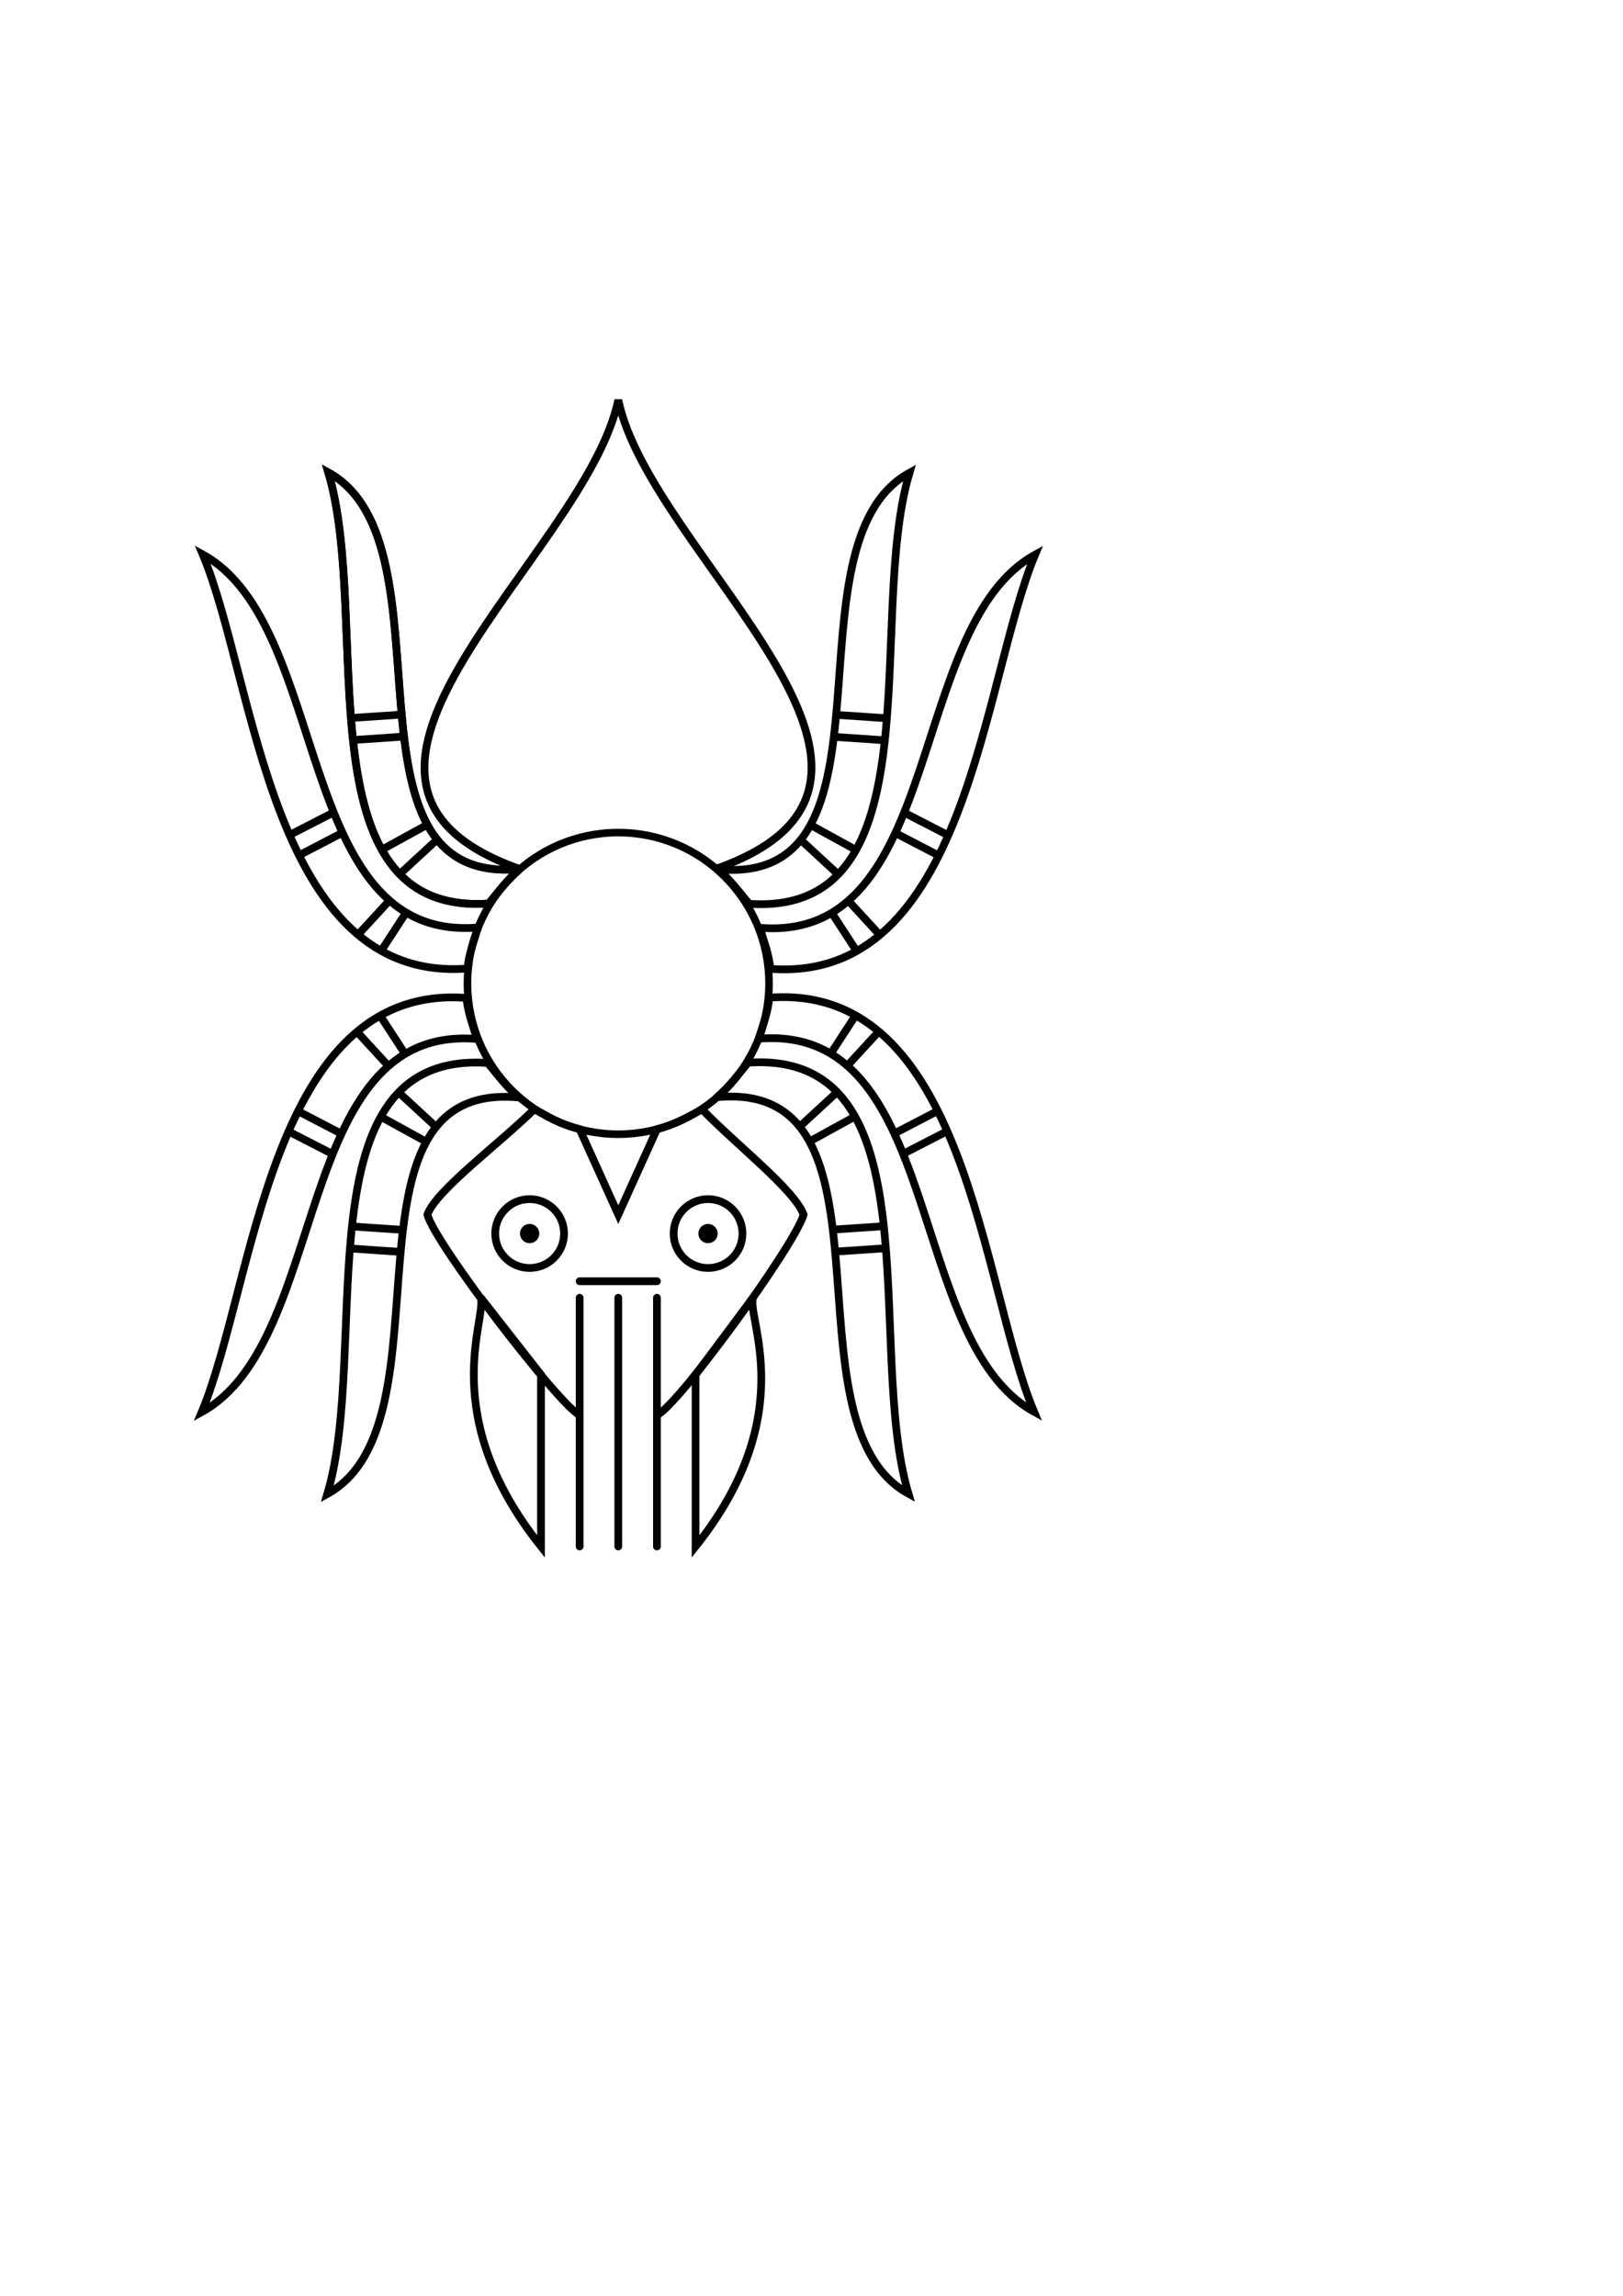 <?xml version="1.0" encoding="UTF-8" standalone="no"?>
<!-- Created with Inkscape (http://www.inkscape.org/) -->

<svg
   xmlns:dc="http://purl.org/dc/elements/1.1/"
   xmlns:cc="http://creativecommons.org/ns#"
   xmlns:rdf="http://www.w3.org/1999/02/22-rdf-syntax-ns#"
   xmlns:svg="http://www.w3.org/2000/svg"
   xmlns="http://www.w3.org/2000/svg"
   xmlns:sodipodi="http://sodipodi.sourceforge.net/DTD/sodipodi-0.dtd"
   xmlns:inkscape="http://www.inkscape.org/namespaces/inkscape"
   width="210mm"
   height="297mm"
   viewBox="0 0 210 297"
   version="1.1"
   id="svg8"
   inkscape:version="0.92.1 15371"
   sodipodi:docname="spiders.svg">
  <defs
     id="defs2" />
  <sodipodi:namedview
     id="base"
     pagecolor="#ffffff"
     bordercolor="#666666"
     borderopacity="1.0"
     inkscape:pageopacity="0.0"
     inkscape:pageshadow="2"
     inkscape:zoom="1"
     inkscape:cx="-79.28688"
     inkscape:cy="406.92759"
     inkscape:document-units="mm"
     inkscape:current-layer="layer1"
     showgrid="false"
     inkscape:pagecheckerboard="true"
     showguides="true"
     inkscape:guide-bbox="true"
     inkscape:measure-start="311.574,831.786"
     inkscape:measure-end="446.607,832.5"
     inkscape:window-width="3104"
     inkscape:window-height="1770"
     inkscape:window-x="96"
     inkscape:window-y="30"
     inkscape:window-maximized="1">
    <sodipodi:guide
       position="80,169.744"
       orientation="0,1"
       id="guide4489"
       inkscape:locked="false" />
    <sodipodi:guide
       position="38.837,184.547"
       orientation="0,1"
       id="guide4491"
       inkscape:locked="false" />
    <sodipodi:guide
       position="35,226.549"
       orientation="1,0"
       id="guide4495"
       inkscape:locked="false" />
    <sodipodi:guide
       position="125,233.448"
       orientation="1,0"
       id="guide4499"
       inkscape:locked="false" />
    <sodipodi:guide
       position="43.751,195.933"
       orientation="0,1"
       id="guide4501"
       inkscape:locked="false" />
    <sodipodi:guide
       position="70,233.589"
       orientation="1,0"
       id="guide4490"
       inkscape:locked="false" />
    <sodipodi:guide
       position="75,233.589"
       orientation="1,0"
       id="guide9"
       inkscape:locked="false" />
    <sodipodi:guide
       position="80,233.589"
       orientation="1,0"
       id="guide11"
       inkscape:locked="false" />
    <sodipodi:guide
       position="85,233.589"
       orientation="1,0"
       id="guide13"
       inkscape:locked="false" />
    <sodipodi:guide
       position="90,233.589"
       orientation="1,0"
       id="guide15"
       inkscape:locked="false" />
    <sodipodi:guide
       position="113.903,236.934"
       orientation="0,1"
       id="guide4500"
       inkscape:locked="false" />
    <sodipodi:guide
       position="56.828,226.19"
       orientation="0,1"
       inkscape:locked="false"
       id="guide4512" />
    <sodipodi:guide
       position="80,129.117"
       orientation="0,1"
       id="guide4544"
       inkscape:locked="false" />
    <sodipodi:guide
       position="81.128,96.937"
       orientation="0,1"
       id="guide4548"
       inkscape:locked="false" />
    <sodipodi:guide
       position="81.657,139.865"
       orientation="0,1"
       id="guide4554"
       inkscape:locked="false" />
    <sodipodi:guide
       position="82.285,113.936"
       orientation="0,1"
       id="guide4564"
       inkscape:locked="false" />
    <sodipodi:guide
       position="56.836,143.057"
       orientation="0,1"
       id="guide4574"
       inkscape:locked="false" />
    <sodipodi:guide
       position="56.422,142.627"
       orientation="1,0"
       id="guide4576"
       inkscape:locked="false" />
    <sodipodi:guide
       position="58.241,135.864"
       orientation="0,1"
       id="guide4578"
       inkscape:locked="false" />
    <sodipodi:guide
       position="102.824,145.339"
       orientation="1,0"
       id="guide4580"
       inkscape:locked="false" />
    <sodipodi:guide
       position="78.203,117.866"
       orientation="0,1"
       id="guide4567"
       inkscape:locked="false" />
  </sodipodi:namedview>
  <g
     inkscape:label="Layer 1"
     inkscape:groupmode="layer"
     id="layer1">
    <circle
       style="fill:none;fill-opacity:1;fill-rule:nonzero;stroke:#000000;stroke-width:0.981;stroke-linecap:round;stroke-linejoin:miter;stroke-miterlimit:4;stroke-dasharray:none;stroke-dashoffset:0;stroke-opacity:1;paint-order:normal"
       id="path4485"
       cx="79.996"
       cy="127.219"
       r="19.51" />
    <path
       style="fill:none;stroke:#000000;stroke-width:1;stroke-linecap:butt;stroke-linejoin:miter;stroke-opacity:1;stroke-miterlimit:4;stroke-dasharray:none"
       d="M 67.253,112.418 C 35,101.067 75.751,71.969 80,51.745 c 4.192,20.224 45,49.322 12.577,60.673"
       id="path4493"
       inkscape:connector-curvature="0"
       sodipodi:nodetypes="ccc" />
    <path
       style="fill:none;stroke:#000000;stroke-width:1;stroke-linecap:butt;stroke-linejoin:miter;stroke-miterlimit:4;stroke-dasharray:none;stroke-opacity:1"
       d="m 67.253,112.418 c -24.769,2.325 -8.038,-42.086 -24.771,-51.294 5.689,19.093 -3.778,57.44 20.753,55.761 1.303,-1.571 2.318,-2.978 4.018,-4.467"
       id="path4502"
       inkscape:connector-curvature="0"
       sodipodi:nodetypes="cccc" />
    <g
       id="g4561">
      <g
         inkscape:transform-center-y="-34.006954"
         inkscape:transform-center-x="33.253067"
         id="g4514">
        <path
           style="fill:none;stroke:#000000;stroke-width:1;stroke-linecap:butt;stroke-linejoin:miter;stroke-miterlimit:4;stroke-dasharray:none;stroke-opacity:1"
           d="M 51.858,112.949 56.538,108.633"
           id="path4504"
           inkscape:connector-curvature="0"
           sodipodi:nodetypes="cc" />
        <path
           sodipodi:nodetypes="cc"
           inkscape:connector-curvature="0"
           id="path4506"
           d="m 49.639,109.793 5.58,-3.065"
           style="fill:none;stroke:#000000;stroke-width:1;stroke-linecap:butt;stroke-linejoin:miter;stroke-miterlimit:4;stroke-dasharray:none;stroke-opacity:1" />
        <path
           sodipodi:nodetypes="cc"
           inkscape:connector-curvature="0"
           id="path4508"
           d="m 45.797,95.726 6.352,-0.429"
           style="fill:none;stroke:#000000;stroke-width:1;stroke-linecap:butt;stroke-linejoin:miter;stroke-miterlimit:4;stroke-dasharray:none;stroke-opacity:1" />
        <path
           style="fill:none;stroke:#000000;stroke-width:1;stroke-linecap:butt;stroke-linejoin:miter;stroke-miterlimit:4;stroke-dasharray:none;stroke-opacity:1"
           d="m 45.466,92.882 6.352,-0.429"
           id="path4510"
           inkscape:connector-curvature="0"
           sodipodi:nodetypes="cc" />
        <path
           sodipodi:nodetypes="cccc"
           inkscape:connector-curvature="0"
           id="path4514"
           d="m 67.253,112.418 c -24.769,2.325 -8.038,-42.086 -24.771,-51.294 5.689,19.093 -3.778,57.44 20.753,55.761 1.303,-1.571 2.318,-2.978 4.018,-4.467"
           style="fill:none;stroke:#000000;stroke-width:1;stroke-linecap:butt;stroke-linejoin:miter;stroke-miterlimit:4;stroke-dasharray:none;stroke-opacity:1" />
        <path
           style="fill:none;stroke:#000000;stroke-width:1;stroke-linecap:butt;stroke-linejoin:miter;stroke-miterlimit:4;stroke-dasharray:none;stroke-opacity:1"
           d="M 61.849,119.987 C 37.874,121.981 42.963,80.929 26.229,71.722 33.109,88.136 35,127.256 60.494,125.297 c 0.162,-1.802 0.648,-3.011 1.356,-5.311"
           id="path4516"
           inkscape:connector-curvature="0"
           sodipodi:nodetypes="cccc" />
        <path
           sodipodi:nodetypes="cc"
           inkscape:connector-curvature="0"
           id="path4522"
           d="m 49.306,123.026 3.183,-4.889"
           style="fill:none;stroke:#000000;stroke-width:1;stroke-linecap:butt;stroke-linejoin:miter;stroke-miterlimit:4;stroke-dasharray:none;stroke-opacity:1" />
        <path
           style="fill:none;stroke:#000000;stroke-width:1;stroke-linecap:butt;stroke-linejoin:miter;stroke-miterlimit:4;stroke-dasharray:none;stroke-opacity:1"
           d="m 46.374,120.865 3.99,-4.339"
           id="path4524"
           inkscape:connector-curvature="0"
           sodipodi:nodetypes="cc" />
        <path
           style="fill:none;stroke:#000000;stroke-width:1;stroke-linecap:butt;stroke-linejoin:miter;stroke-miterlimit:4;stroke-dasharray:none;stroke-opacity:1"
           d="m 38.736,110.625 5.244,-2.727"
           id="path4526"
           inkscape:connector-curvature="0"
           sodipodi:nodetypes="cc" />
        <path
           sodipodi:nodetypes="cc"
           inkscape:connector-curvature="0"
           id="path4528"
           d="m 37.496,108.012 5.69,-2.926"
           style="fill:none;stroke:#000000;stroke-width:1;stroke-linecap:butt;stroke-linejoin:miter;stroke-miterlimit:4;stroke-dasharray:none;stroke-opacity:1" />
      </g>
      <g
         transform="matrix(-1,0,0,1,160.161,0.035)"
         id="g4537"
         inkscape:transform-center-x="-33.253067"
         inkscape:transform-center-y="-34.006954">
        <path
           sodipodi:nodetypes="cc"
           inkscape:connector-curvature="0"
           id="path4517"
           d="M 51.858,112.949 56.538,108.633"
           style="fill:none;stroke:#000000;stroke-width:1;stroke-linecap:butt;stroke-linejoin:miter;stroke-miterlimit:4;stroke-dasharray:none;stroke-opacity:1" />
        <path
           style="fill:none;stroke:#000000;stroke-width:1;stroke-linecap:butt;stroke-linejoin:miter;stroke-miterlimit:4;stroke-dasharray:none;stroke-opacity:1"
           d="m 49.639,109.793 5.58,-3.065"
           id="path4519"
           inkscape:connector-curvature="0"
           sodipodi:nodetypes="cc" />
        <path
           style="fill:none;stroke:#000000;stroke-width:1;stroke-linecap:butt;stroke-linejoin:miter;stroke-miterlimit:4;stroke-dasharray:none;stroke-opacity:1"
           d="m 45.797,95.726 6.352,-0.429"
           id="path4521"
           inkscape:connector-curvature="0"
           sodipodi:nodetypes="cc" />
        <path
           sodipodi:nodetypes="cc"
           inkscape:connector-curvature="0"
           id="path4523"
           d="m 45.466,92.882 6.352,-0.429"
           style="fill:none;stroke:#000000;stroke-width:1;stroke-linecap:butt;stroke-linejoin:miter;stroke-miterlimit:4;stroke-dasharray:none;stroke-opacity:1" />
        <path
           style="fill:none;stroke:#000000;stroke-width:1;stroke-linecap:butt;stroke-linejoin:miter;stroke-miterlimit:4;stroke-dasharray:none;stroke-opacity:1"
           d="m 67.253,112.418 c -24.769,2.325 -8.038,-42.086 -24.771,-51.294 5.689,19.093 -3.778,57.44 20.753,55.761 1.303,-1.571 2.318,-2.978 4.018,-4.467"
           id="path4525"
           inkscape:connector-curvature="0"
           sodipodi:nodetypes="cccc" />
        <path
           sodipodi:nodetypes="cccc"
           inkscape:connector-curvature="0"
           id="path4527"
           d="M 61.849,119.987 C 37.874,121.981 42.963,80.929 26.229,71.722 33.109,88.136 35,127.256 60.494,125.297 c 0.162,-1.802 0.648,-3.011 1.356,-5.311"
           style="fill:none;stroke:#000000;stroke-width:1;stroke-linecap:butt;stroke-linejoin:miter;stroke-miterlimit:4;stroke-dasharray:none;stroke-opacity:1" />
        <path
           style="fill:none;stroke:#000000;stroke-width:1;stroke-linecap:butt;stroke-linejoin:miter;stroke-miterlimit:4;stroke-dasharray:none;stroke-opacity:1"
           d="m 49.306,123.026 3.183,-4.889"
           id="path4529"
           inkscape:connector-curvature="0"
           sodipodi:nodetypes="cc" />
        <path
           sodipodi:nodetypes="cc"
           inkscape:connector-curvature="0"
           id="path4531"
           d="m 46.374,120.865 3.99,-4.339"
           style="fill:none;stroke:#000000;stroke-width:1;stroke-linecap:butt;stroke-linejoin:miter;stroke-miterlimit:4;stroke-dasharray:none;stroke-opacity:1" />
        <path
           sodipodi:nodetypes="cc"
           inkscape:connector-curvature="0"
           id="path4533"
           d="m 38.736,110.625 5.244,-2.727"
           style="fill:none;stroke:#000000;stroke-width:1;stroke-linecap:butt;stroke-linejoin:miter;stroke-miterlimit:4;stroke-dasharray:none;stroke-opacity:1" />
        <path
           style="fill:none;stroke:#000000;stroke-width:1;stroke-linecap:butt;stroke-linejoin:miter;stroke-miterlimit:4;stroke-dasharray:none;stroke-opacity:1"
           d="m 37.496,108.012 5.69,-2.926"
           id="path4535"
           inkscape:connector-curvature="0"
           sodipodi:nodetypes="cc" />
      </g>
    </g>
    <g
       id="g4607"
       transform="matrix(1,0,0,-1,-0.132,254.396)">
      <g
         id="g4583"
         inkscape:transform-center-x="33.253067"
         inkscape:transform-center-y="-34.006954">
        <path
           sodipodi:nodetypes="cc"
           inkscape:connector-curvature="0"
           id="path4563"
           d="M 51.858,112.949 56.538,108.633"
           style="fill:none;stroke:#000000;stroke-width:1;stroke-linecap:butt;stroke-linejoin:miter;stroke-miterlimit:4;stroke-dasharray:none;stroke-opacity:1" />
        <path
           style="fill:none;stroke:#000000;stroke-width:1;stroke-linecap:butt;stroke-linejoin:miter;stroke-miterlimit:4;stroke-dasharray:none;stroke-opacity:1"
           d="m 49.639,109.793 5.58,-3.065"
           id="path4565"
           inkscape:connector-curvature="0"
           sodipodi:nodetypes="cc" />
        <path
           style="fill:none;stroke:#000000;stroke-width:1;stroke-linecap:butt;stroke-linejoin:miter;stroke-miterlimit:4;stroke-dasharray:none;stroke-opacity:1"
           d="m 45.797,95.726 6.352,-0.429"
           id="path4567"
           inkscape:connector-curvature="0"
           sodipodi:nodetypes="cc" />
        <path
           sodipodi:nodetypes="cc"
           inkscape:connector-curvature="0"
           id="path4569"
           d="m 45.466,92.882 6.352,-0.429"
           style="fill:none;stroke:#000000;stroke-width:1;stroke-linecap:butt;stroke-linejoin:miter;stroke-miterlimit:4;stroke-dasharray:none;stroke-opacity:1" />
        <path
           style="fill:none;stroke:#000000;stroke-width:1;stroke-linecap:butt;stroke-linejoin:miter;stroke-miterlimit:4;stroke-dasharray:none;stroke-opacity:1"
           d="m 67.253,112.418 c -24.769,2.325 -8.038,-42.086 -24.771,-51.294 5.689,19.093 -3.778,57.44 20.753,55.761 1.303,-1.571 2.318,-2.978 4.018,-4.467"
           id="path4571"
           inkscape:connector-curvature="0"
           sodipodi:nodetypes="cccc" />
        <path
           sodipodi:nodetypes="cccc"
           inkscape:connector-curvature="0"
           id="path4573"
           d="M 61.849,119.987 C 37.874,121.981 42.963,80.929 26.229,71.722 33.109,88.136 35,127.256 60.494,125.297 c 0.162,-1.802 0.648,-3.011 1.356,-5.311"
           style="fill:none;stroke:#000000;stroke-width:1;stroke-linecap:butt;stroke-linejoin:miter;stroke-miterlimit:4;stroke-dasharray:none;stroke-opacity:1" />
        <path
           style="fill:none;stroke:#000000;stroke-width:1;stroke-linecap:butt;stroke-linejoin:miter;stroke-miterlimit:4;stroke-dasharray:none;stroke-opacity:1"
           d="m 49.306,123.026 3.183,-4.889"
           id="path4575"
           inkscape:connector-curvature="0"
           sodipodi:nodetypes="cc" />
        <path
           sodipodi:nodetypes="cc"
           inkscape:connector-curvature="0"
           id="path4577"
           d="m 46.374,120.865 3.99,-4.339"
           style="fill:none;stroke:#000000;stroke-width:1;stroke-linecap:butt;stroke-linejoin:miter;stroke-miterlimit:4;stroke-dasharray:none;stroke-opacity:1" />
        <path
           sodipodi:nodetypes="cc"
           inkscape:connector-curvature="0"
           id="path4579"
           d="m 38.736,110.625 5.244,-2.727"
           style="fill:none;stroke:#000000;stroke-width:1;stroke-linecap:butt;stroke-linejoin:miter;stroke-miterlimit:4;stroke-dasharray:none;stroke-opacity:1" />
        <path
           style="fill:none;stroke:#000000;stroke-width:1;stroke-linecap:butt;stroke-linejoin:miter;stroke-miterlimit:4;stroke-dasharray:none;stroke-opacity:1"
           d="m 37.496,108.012 5.69,-2.926"
           id="path4581"
           inkscape:connector-curvature="0"
           sodipodi:nodetypes="cc" />
      </g>
      <g
         inkscape:transform-center-y="-34.006954"
         inkscape:transform-center-x="-33.253067"
         id="g4605"
         transform="matrix(-1,0,0,1,160.161,0.035)">
        <path
           style="fill:none;stroke:#000000;stroke-width:1;stroke-linecap:butt;stroke-linejoin:miter;stroke-miterlimit:4;stroke-dasharray:none;stroke-opacity:1"
           d="M 51.858,112.949 56.538,108.633"
           id="path4585"
           inkscape:connector-curvature="0"
           sodipodi:nodetypes="cc" />
        <path
           sodipodi:nodetypes="cc"
           inkscape:connector-curvature="0"
           id="path4587"
           d="m 49.639,109.793 5.58,-3.065"
           style="fill:none;stroke:#000000;stroke-width:1;stroke-linecap:butt;stroke-linejoin:miter;stroke-miterlimit:4;stroke-dasharray:none;stroke-opacity:1" />
        <path
           sodipodi:nodetypes="cc"
           inkscape:connector-curvature="0"
           id="path4589"
           d="m 45.797,95.726 6.352,-0.429"
           style="fill:none;stroke:#000000;stroke-width:1;stroke-linecap:butt;stroke-linejoin:miter;stroke-miterlimit:4;stroke-dasharray:none;stroke-opacity:1" />
        <path
           style="fill:none;stroke:#000000;stroke-width:1;stroke-linecap:butt;stroke-linejoin:miter;stroke-miterlimit:4;stroke-dasharray:none;stroke-opacity:1"
           d="m 45.466,92.882 6.352,-0.429"
           id="path4591"
           inkscape:connector-curvature="0"
           sodipodi:nodetypes="cc" />
        <path
           sodipodi:nodetypes="cccc"
           inkscape:connector-curvature="0"
           id="path4593"
           d="m 67.253,112.418 c -24.769,2.325 -8.038,-42.086 -24.771,-51.294 5.689,19.093 -3.778,57.44 20.753,55.761 1.303,-1.571 2.318,-2.978 4.018,-4.467"
           style="fill:none;stroke:#000000;stroke-width:1;stroke-linecap:butt;stroke-linejoin:miter;stroke-miterlimit:4;stroke-dasharray:none;stroke-opacity:1" />
        <path
           style="fill:none;stroke:#000000;stroke-width:1;stroke-linecap:butt;stroke-linejoin:miter;stroke-miterlimit:4;stroke-dasharray:none;stroke-opacity:1"
           d="M 61.849,119.987 C 37.874,121.981 42.963,80.929 26.229,71.722 33.109,88.136 35,127.256 60.494,125.297 c 0.162,-1.802 0.648,-3.011 1.356,-5.311"
           id="path4595"
           inkscape:connector-curvature="0"
           sodipodi:nodetypes="cccc" />
        <path
           sodipodi:nodetypes="cc"
           inkscape:connector-curvature="0"
           id="path4597"
           d="m 49.306,123.026 3.183,-4.889"
           style="fill:none;stroke:#000000;stroke-width:1;stroke-linecap:butt;stroke-linejoin:miter;stroke-miterlimit:4;stroke-dasharray:none;stroke-opacity:1" />
        <path
           style="fill:none;stroke:#000000;stroke-width:1;stroke-linecap:butt;stroke-linejoin:miter;stroke-miterlimit:4;stroke-dasharray:none;stroke-opacity:1"
           d="m 46.374,120.865 3.99,-4.339"
           id="path4599"
           inkscape:connector-curvature="0"
           sodipodi:nodetypes="cc" />
        <path
           style="fill:none;stroke:#000000;stroke-width:1;stroke-linecap:butt;stroke-linejoin:miter;stroke-miterlimit:4;stroke-dasharray:none;stroke-opacity:1"
           d="m 38.736,110.625 5.244,-2.727"
           id="path4601"
           inkscape:connector-curvature="0"
           sodipodi:nodetypes="cc" />
        <path
           sodipodi:nodetypes="cc"
           inkscape:connector-curvature="0"
           id="path4603"
           d="m 37.496,108.012 5.69,-2.926"
           style="fill:none;stroke:#000000;stroke-width:1;stroke-linecap:butt;stroke-linejoin:miter;stroke-miterlimit:4;stroke-dasharray:none;stroke-opacity:1" />
      </g>
    </g>
    <path
       style="fill:none;stroke:#000000;stroke-width:1;stroke-linecap:round;stroke-linejoin:miter;stroke-opacity:1;stroke-miterlimit:4;stroke-dasharray:none"
       d="m 75,167.883 v 32.18"
       id="path4546"
       inkscape:connector-curvature="0" />
    <path
       style="fill:none;stroke:#000000;stroke-width:1;stroke-linecap:round;stroke-linejoin:miter;stroke-opacity:1;stroke-miterlimit:4;stroke-dasharray:none"
       d="m 80,167.883 v 32.18"
       id="path4550"
       inkscape:connector-curvature="0" />
    <path
       style="fill:none;stroke:#000000;stroke-width:1;stroke-linecap:round;stroke-linejoin:miter;stroke-opacity:1;stroke-miterlimit:4;stroke-dasharray:none"
       d="m 85,167.883 v 32.18"
       id="path4552"
       inkscape:connector-curvature="0" />
    <g
       id="g4562"
       transform="translate(-6.317,1.687)">
      <ellipse
         ry="4.454"
         rx="4.454"
         cy="157.893"
         cx="74.846"
         id="path4556"
         style="fill:none;fill-opacity:1;fill-rule:nonzero;stroke:#000000;stroke-width:1;stroke-linecap:round;stroke-linejoin:miter;stroke-miterlimit:4;stroke-dasharray:none;stroke-dashoffset:0;stroke-opacity:1;paint-order:normal" />
      <ellipse
         style="fill:#000000;fill-opacity:1;fill-rule:nonzero;stroke:#000000;stroke-width:0.252;stroke-linecap:round;stroke-linejoin:miter;stroke-miterlimit:4;stroke-dasharray:none;stroke-dashoffset:0;stroke-opacity:1;paint-order:normal"
         id="ellipse4558"
         cx="74.846"
         cy="157.893"
         rx="1.123"
         ry="1.123" />
    </g>
    <path
       style="fill:none;stroke:#000000;stroke-width:1;stroke-linecap:butt;stroke-linejoin:miter;stroke-miterlimit:4;stroke-dasharray:none;stroke-opacity:1"
       d="m 75,183.064 c -2.515,-1.144 -18.578,-21.927 -19.702,-25.929 1.139,-3.168 9.219,-9.09 13.828,-13.634 2.041,1.02 2.883,1.775 5.874,2.58 L 80,157.135 85,146.088 c 2.259,-0.605 3.81,-1.487 5.844,-2.571 4.379,4.539 11.979,10.426 13.137,13.618 -1.158,4.002 -16.309,24.794 -18.981,25.929"
       id="path4566"
       inkscape:connector-curvature="0"
       sodipodi:nodetypes="ccccccccc" />
    <g
       transform="translate(16.768,1.687)"
       id="g4572">
      <ellipse
         style="fill:none;fill-opacity:1;fill-rule:nonzero;stroke:#000000;stroke-width:1;stroke-linecap:round;stroke-linejoin:miter;stroke-miterlimit:4;stroke-dasharray:none;stroke-dashoffset:0;stroke-opacity:1;paint-order:normal"
         id="ellipse4568"
         cx="74.846"
         cy="157.893"
         rx="4.454"
         ry="4.454" />
      <ellipse
         ry="1.123"
         rx="1.123"
         cy="157.893"
         cx="74.846"
         id="ellipse4570"
         style="fill:#000000;fill-opacity:1;fill-rule:nonzero;stroke:#000000;stroke-width:0.252;stroke-linecap:round;stroke-linejoin:miter;stroke-miterlimit:4;stroke-dasharray:none;stroke-dashoffset:0;stroke-opacity:1;paint-order:normal" />
    </g>
    <path
       style="fill:none;stroke:#000000;stroke-width:1;stroke-linecap:round;stroke-linejoin:miter;stroke-opacity:1;stroke-miterlimit:4;stroke-dasharray:none"
       d="m 75,165.75 h 10"
       id="path4582"
       inkscape:connector-curvature="0" />
    <path
       style="fill:none;stroke:#000000;stroke-width:1;stroke-linecap:butt;stroke-linejoin:miter;stroke-miterlimit:4;stroke-dasharray:none;stroke-opacity:1"
       d="m 62.207,167.883 c 0.812,2.756 -5.785,15.18 7.793,32.18 v -22.225 z"
       id="path4570"
       inkscape:connector-curvature="0"
       sodipodi:nodetypes="cccc" />
    <path
       sodipodi:nodetypes="cccc"
       inkscape:connector-curvature="0"
       id="path4572"
       d="M 97.429,167.883 C 96.617,170.639 103.578,183.064 90,200.063 v -22.225 z"
       style="fill:none;stroke:#000000;stroke-width:1;stroke-linecap:butt;stroke-linejoin:miter;stroke-miterlimit:4;stroke-dasharray:none;stroke-opacity:1" />
  </g>
</svg>
